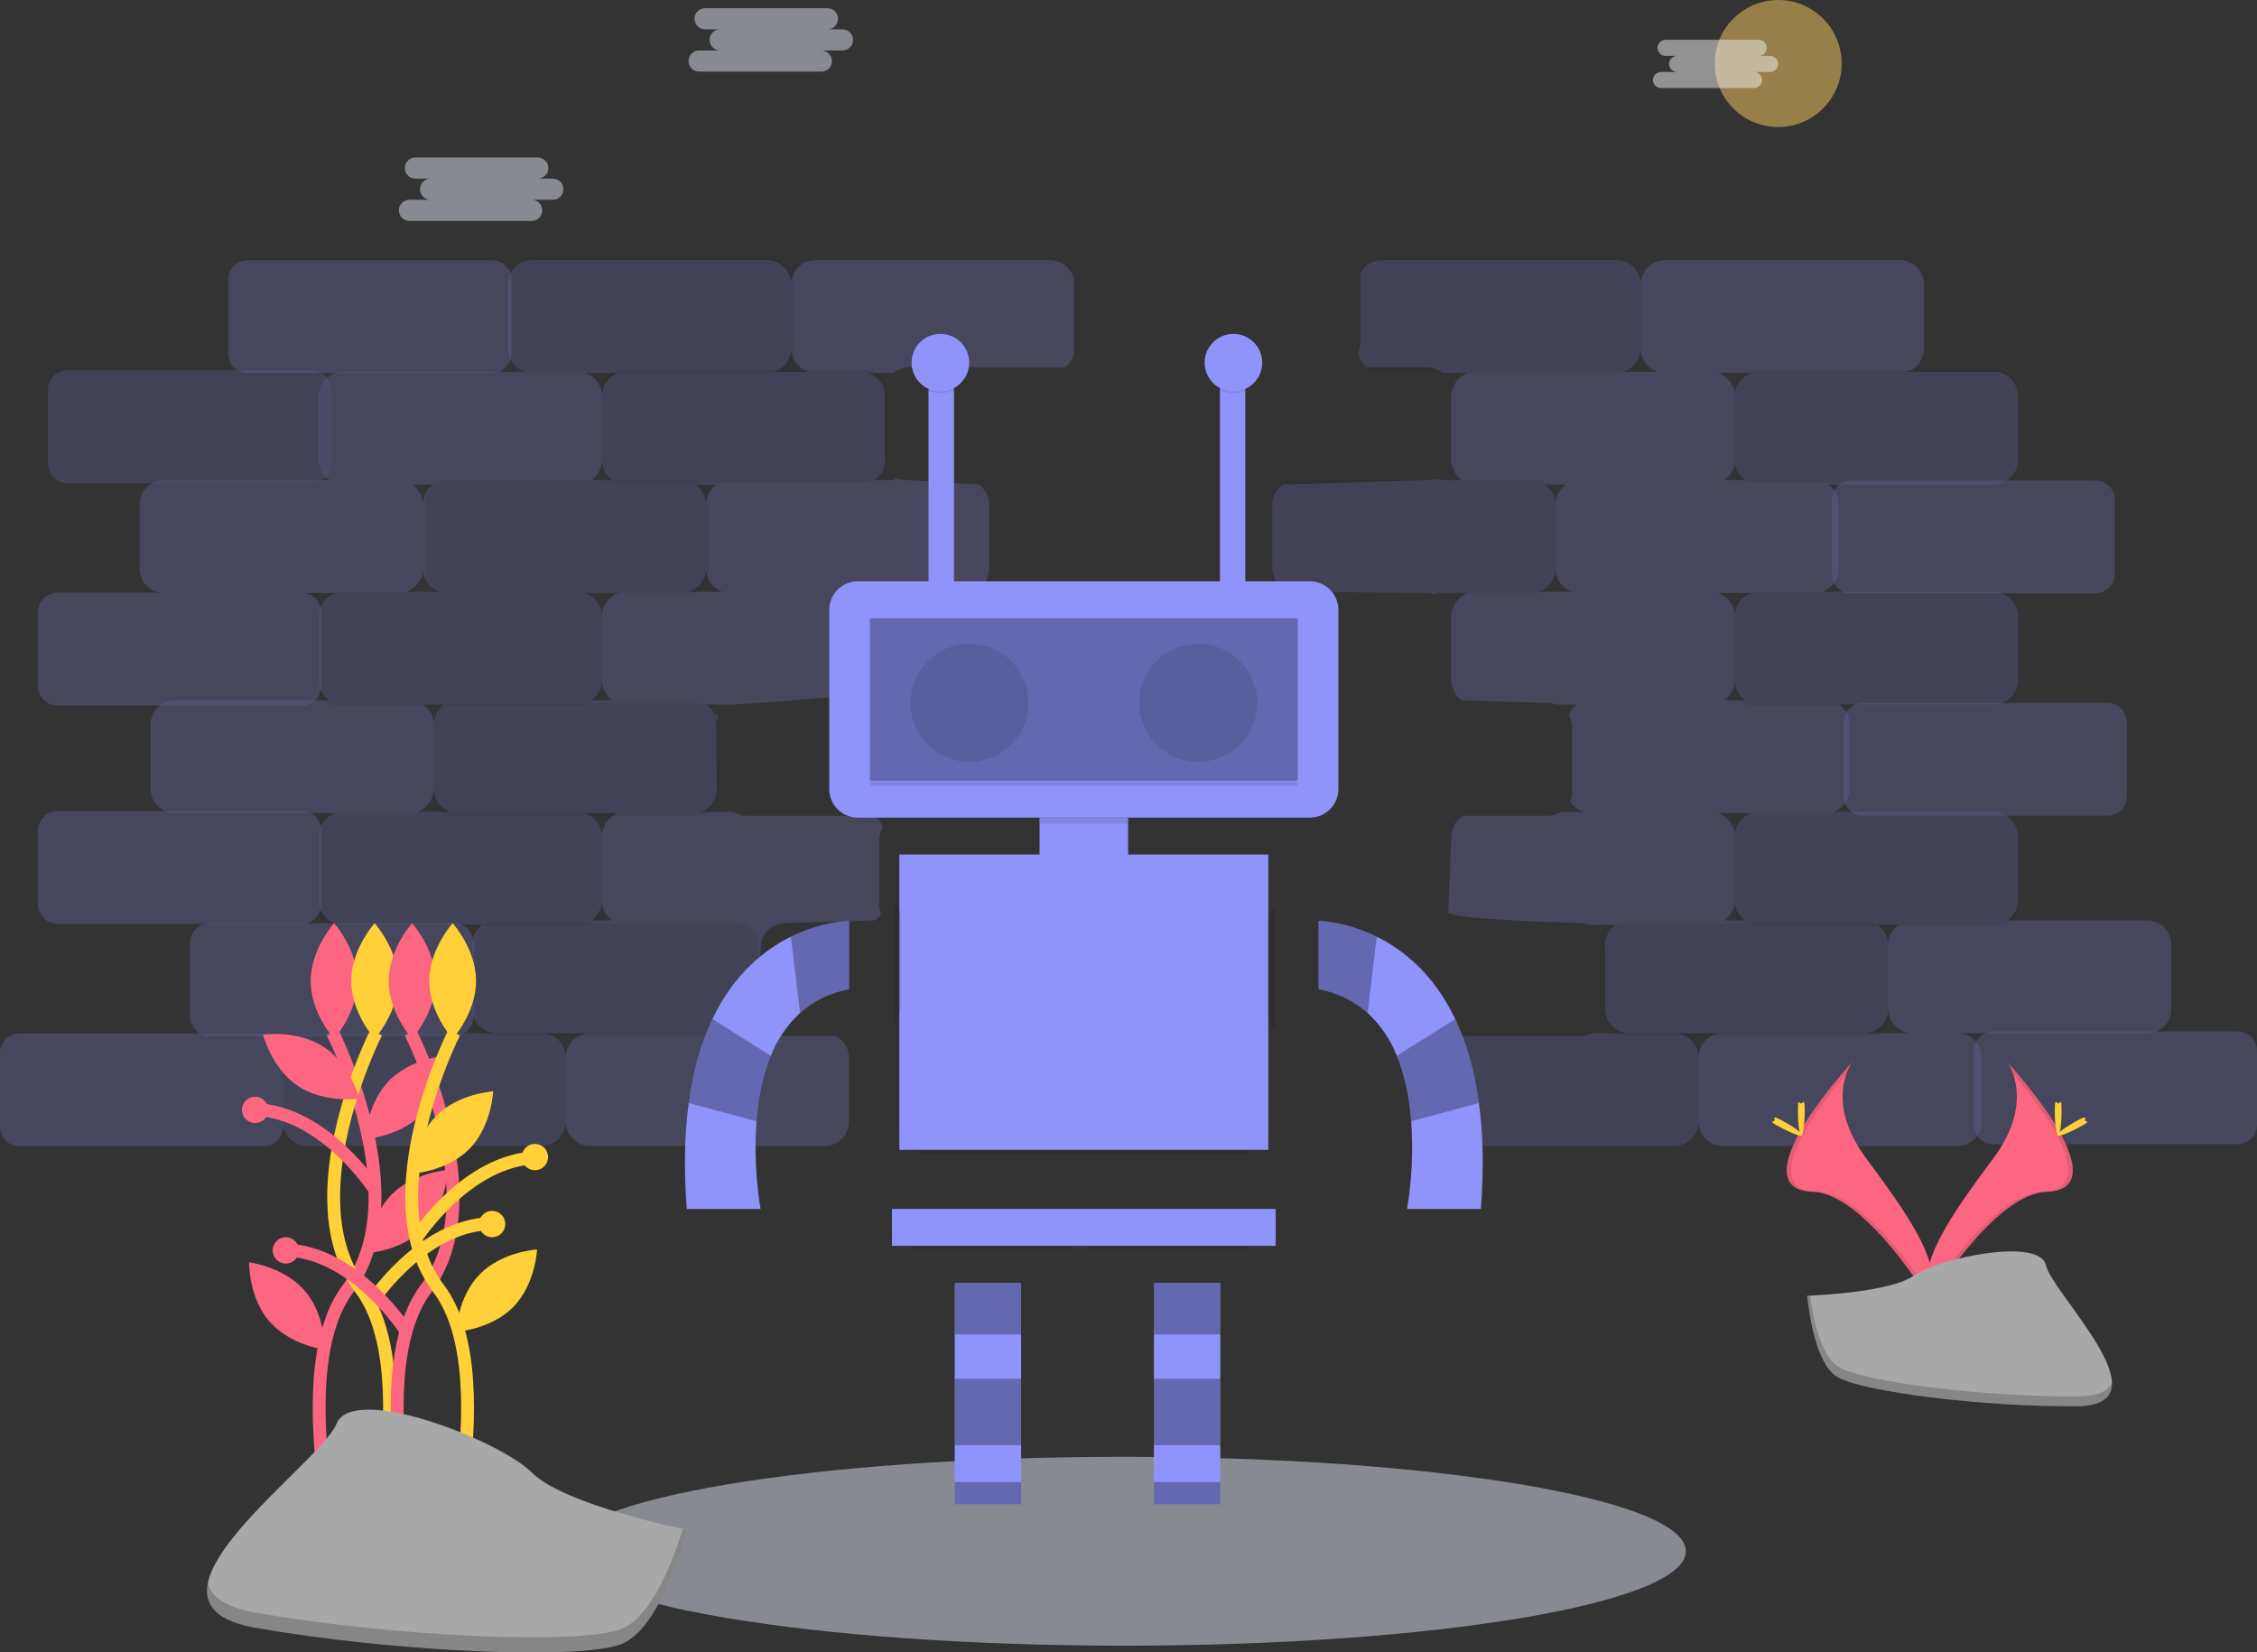 <svg width="351" height="257" viewBox="0 0 351 257" fill="none" xmlns="http://www.w3.org/2000/svg">
<rect x="0" y="0" width="351" height="257" fill="#333333" stroke="none"/>
<path opacity="0.5" d="M174.814 255.946C223.063 255.946 262.177 249.371 262.177 241.26C262.177 233.15 223.063 226.575 174.814 226.575C126.565 226.575 87.451 233.15 87.451 241.26C87.451 249.371 126.565 255.946 174.814 255.946Z" fill="#DEE3F3"/>
<g opacity="0.45">
<path opacity="0.45" d="M153.831 88.442C153.832 88.606 153.843 88.77 153.865 88.933C153.843 88.77 153.832 88.606 153.831 88.442Z" fill="#8F94FB"/>
<path opacity="0.45" d="M197.825 77.894C197.831 77.938 197.84 77.981 197.845 78.025C197.84 77.981 197.831 77.938 197.825 77.894Z" fill="#8F94FB"/>
<path opacity="0.45" d="M197.733 77.459C197.746 77.504 197.758 77.55 197.769 77.596C197.758 77.55 197.746 77.504 197.733 77.459Z" fill="#8F94FB"/>
<path opacity="0.45" d="M197.779 89.268C197.762 89.343 197.743 89.417 197.722 89.491C197.743 89.417 197.762 89.343 197.779 89.268Z" fill="#8F94FB"/>
<path opacity="0.45" d="M197.841 88.907C197.831 88.987 197.819 89.067 197.804 89.145C197.819 89.067 197.831 88.988 197.841 88.907Z" fill="#8F94FB"/>
<path opacity="0.45" d="M155.865 91.795C155.572 91.641 155.3 91.45 155.057 91.226C155.3 91.45 155.572 91.641 155.865 91.795V91.795Z" fill="#8F94FB"/>
<path opacity="0.45" d="M155.027 91.199C154.913 91.092 154.805 90.977 154.705 90.857C154.805 90.978 154.913 91.092 155.027 91.199Z" fill="#8F94FB"/>
<path opacity="0.45" d="M219.949 163.394C219.905 163.245 219.851 163.098 219.788 162.955C219.851 163.098 219.905 163.245 219.949 163.394V163.394Z" fill="#8F94FB"/>
<path opacity="0.45" d="M218.07 161.117C218.219 161.195 218.363 161.283 218.5 161.38C218.363 161.283 218.219 161.195 218.07 161.117V161.117Z" fill="#8F94FB"/>
<path opacity="0.45" d="M218.915 161.72C219.146 161.938 219.348 162.183 219.518 162.451C219.349 162.183 219.146 161.938 218.915 161.72Z" fill="#8F94FB"/>
<path opacity="0.45" d="M218.513 161.39C218.639 161.48 218.758 161.577 218.872 161.681C218.758 161.577 218.639 161.48 218.513 161.39V161.39Z" fill="#8F94FB"/>
<path opacity="0.45" d="M219.756 162.888C219.699 162.765 219.636 162.646 219.567 162.53C219.636 162.646 219.699 162.765 219.756 162.888V162.888Z" fill="#8F94FB"/>
<path opacity="0.45" d="M220.053 163.861C220.033 163.735 220.006 163.61 219.973 163.487C220.006 163.61 220.033 163.735 220.053 163.861V163.861Z" fill="#8F94FB"/>
<path opacity="0.45" d="M333.914 143.145H312.191C312.693 142.798 313.103 142.334 313.386 141.793C313.669 141.252 313.817 140.65 313.817 140.04V130.06C313.817 129.563 313.719 129.071 313.529 128.612C313.339 128.154 313.061 127.737 312.71 127.385C312.359 127.034 311.942 126.756 311.484 126.566C311.025 126.376 310.534 126.278 310.037 126.278H285.035C285.798 126.034 286.465 125.553 286.937 124.906C287.41 124.258 287.665 123.477 287.665 122.675V112.695C287.666 112.084 287.518 111.483 287.235 110.942C286.952 110.401 286.542 109.937 286.04 109.589H310.037C310.534 109.589 311.025 109.492 311.484 109.301C311.942 109.111 312.359 108.833 312.71 108.482C313.061 108.13 313.339 107.713 313.529 107.255C313.719 106.796 313.817 106.304 313.817 105.807V95.827C313.817 95.331 313.719 94.839 313.529 94.38C313.339 93.921 313.061 93.504 312.71 93.153C312.359 92.802 311.942 92.523 311.484 92.333C311.025 92.143 310.534 92.045 310.037 92.045H283.324C284.088 91.801 284.754 91.321 285.227 90.673C285.7 90.026 285.955 89.244 285.955 88.442V78.462C285.955 77.852 285.807 77.25 285.524 76.709C285.241 76.168 284.831 75.704 284.33 75.357H310.037C310.534 75.357 311.025 75.259 311.484 75.069C311.942 74.879 312.359 74.6 312.71 74.249C313.061 73.898 313.339 73.481 313.529 73.022C313.719 72.563 313.817 72.071 313.817 71.575V61.595C313.817 61.098 313.719 60.606 313.529 60.147C313.339 59.688 313.061 59.272 312.71 58.92C312.359 58.569 311.942 58.291 311.484 58.1C311.025 57.91 310.534 57.813 310.037 57.813H296.58C297.343 57.569 298.009 57.088 298.482 56.441C298.955 55.793 299.21 55.012 299.21 54.21V44.23C299.21 43.733 299.112 43.241 298.922 42.782C298.733 42.324 298.454 41.907 298.103 41.555C297.752 41.204 297.336 40.926 296.877 40.736C296.419 40.545 295.927 40.448 295.431 40.448H258.948C258.452 40.448 257.96 40.545 257.502 40.736C257.043 40.926 256.627 41.204 256.276 41.555C255.925 41.907 255.646 42.324 255.456 42.782C255.266 43.241 255.169 43.733 255.169 44.23C255.169 43.733 255.071 43.241 254.881 42.782C254.691 42.324 254.413 41.907 254.062 41.555C253.711 41.204 253.294 40.926 252.836 40.736C252.377 40.545 251.886 40.448 251.389 40.448H214.907C214.187 40.448 213.482 40.654 212.875 41.042C212.268 41.43 211.785 41.984 211.482 42.638C211.53 42.88 211.555 43.127 211.555 43.374V53.354C211.554 53.903 211.434 54.446 211.201 54.943C211.371 55.805 211.836 56.581 212.516 57.136H221.886C222.759 57.135 223.605 57.437 224.279 57.992H228.364C227.601 58.236 226.934 58.716 226.462 59.364C225.989 60.011 225.734 60.793 225.734 61.595C225.733 61.354 225.709 61.114 225.663 60.878C225.663 60.892 225.665 60.905 225.665 60.918V70.898C225.664 71.216 225.623 71.533 225.542 71.841C225.603 71.905 225.657 71.975 225.704 72.05C225.724 71.892 225.734 71.734 225.734 71.575C225.736 71.794 225.757 72.013 225.797 72.228C225.847 72.349 225.876 72.477 225.882 72.607C226.12 73.448 226.642 74.18 227.359 74.68H224.109C224.138 74.66 224.164 74.635 224.192 74.614C223.89 74.622 223.586 74.589 223.284 74.585C223.176 74.584 223.069 74.562 222.97 74.52C222.618 74.626 222.253 74.68 221.886 74.68L199.497 75.357C198.996 75.704 198.586 76.168 198.303 76.709C198.02 77.25 197.872 77.852 197.872 78.462V88.442C197.872 89.244 198.127 90.026 198.6 90.673C199.073 91.321 199.739 91.801 200.503 92.045L221.886 92.224C222.262 92.224 222.636 92.28 222.995 92.391C223.234 92.411 223.47 92.453 223.702 92.515C223.719 92.511 223.737 92.509 223.755 92.506C223.547 92.391 223.329 92.297 223.103 92.224H228.364C227.601 92.468 226.934 92.949 226.462 93.596C225.989 94.244 225.734 95.025 225.734 95.827C225.733 95.608 225.714 95.389 225.676 95.173C225.651 95.209 225.623 95.243 225.593 95.275C225.641 95.516 225.665 95.761 225.665 96.006V105.986C225.665 106.449 225.734 106.338 225.734 105.807C225.734 106.418 225.881 107.019 226.164 107.56C226.447 108.101 226.857 108.565 227.359 108.913L240.7 109.341C241.157 109.341 241.611 109.426 242.038 109.589H245.249C244.674 109.991 244.222 110.545 243.943 111.188C244.294 111.773 244.479 112.441 244.479 113.123V123.103C244.479 123.624 244.371 124.139 244.162 124.616C244.635 125.406 245.379 125.996 246.254 126.278H242.749C242.139 126.674 241.427 126.885 240.7 126.885H227.465C226.934 127.227 226.497 127.696 226.195 128.251C225.892 128.806 225.734 129.428 225.734 130.06C225.734 128.727 225.238 141.862 225.238 141.862C225.238 143.041 245.831 143.573 245.831 143.573C246.354 143.573 246.872 143.682 247.35 143.894C247.565 143.848 247.785 143.829 248.005 143.837C247.998 143.833 247.992 143.827 247.985 143.822H251.235C250.734 144.169 250.324 144.634 250.041 145.174C249.758 145.715 249.61 146.317 249.61 146.927C249.609 146.747 249.595 146.567 249.568 146.388C249.55 146.429 249.532 146.47 249.512 146.509C249.576 146.786 249.609 147.07 249.61 147.355V156.907C249.61 157.404 249.708 157.896 249.898 158.355C250.088 158.814 250.366 159.23 250.717 159.582C251.068 159.933 251.485 160.211 251.943 160.402C252.402 160.592 252.893 160.689 253.389 160.689H247.573C247.035 160.971 246.438 161.117 245.831 161.117H222.144C221.53 161.436 221.015 161.918 220.656 162.509C220.297 163.101 220.107 163.779 220.107 164.472V174.451C220.107 174.948 220.204 175.44 220.394 175.899C220.584 176.358 220.863 176.775 221.214 177.126C221.564 177.477 221.981 177.756 222.44 177.946C222.898 178.136 223.39 178.234 223.886 178.234H260.369C260.865 178.234 261.356 178.136 261.815 177.946C262.274 177.756 262.69 177.477 263.041 177.126C263.392 176.775 263.67 176.358 263.86 175.899C264.05 175.44 264.148 174.948 264.148 174.451C264.148 174.948 264.246 175.44 264.436 175.899C264.626 176.358 264.904 176.775 265.255 177.126C265.606 177.477 266.023 177.756 266.481 177.946C266.94 178.136 267.431 178.234 267.927 178.234H304.41C304.907 178.234 305.398 178.136 305.856 177.946C306.315 177.756 306.732 177.477 307.083 177.126C307.434 176.775 307.712 176.358 307.902 175.899C308.092 175.44 308.189 174.948 308.189 174.451V164.472C308.189 163.975 308.092 163.483 307.902 163.024C307.712 162.565 307.434 162.148 307.083 161.797C306.732 161.446 306.315 161.167 305.856 160.977C305.398 160.787 304.907 160.689 304.41 160.689H333.914C334.41 160.689 334.901 160.592 335.36 160.402C335.819 160.211 336.235 159.933 336.586 159.582C336.937 159.23 337.215 158.814 337.405 158.355C337.595 157.896 337.693 157.404 337.693 156.907V146.927C337.693 146.431 337.595 145.939 337.405 145.48C337.215 145.021 336.937 144.604 336.586 144.253C336.235 143.902 335.819 143.623 335.36 143.433C334.901 143.243 334.41 143.145 333.914 143.145V143.145ZM243.539 75.357C243.037 75.704 242.627 76.168 242.344 76.709C242.061 77.25 241.913 77.852 241.914 78.462C241.914 77.852 241.766 77.25 241.483 76.709C241.2 76.168 240.79 75.704 240.288 75.357H243.539ZM239.283 92.045C240.046 91.801 240.713 91.321 241.186 90.673C241.658 90.026 241.913 89.244 241.914 88.442C241.914 89.244 242.169 90.026 242.641 90.673C243.114 91.321 243.781 91.801 244.544 92.045H239.283ZM252.538 57.813C253.302 57.569 253.968 57.088 254.441 56.441C254.914 55.793 255.169 55.012 255.169 54.21C255.169 55.012 255.424 55.793 255.897 56.441C256.369 57.088 257.036 57.569 257.799 57.813H252.538ZM264.148 164.472C264.148 163.975 264.05 163.483 263.86 163.024C263.67 162.565 263.392 162.148 263.041 161.797C262.69 161.446 262.274 161.167 261.815 160.977C261.357 160.787 260.865 160.689 260.369 160.689H267.927C267.431 160.689 266.94 160.787 266.481 160.977C266.023 161.167 265.606 161.446 265.255 161.797C264.904 162.148 264.626 162.565 264.436 163.024C264.246 163.483 264.148 163.975 264.148 164.472V164.472ZM268.15 143.145C268.652 142.798 269.061 142.334 269.345 141.793C269.628 141.252 269.775 140.65 269.775 140.04C269.775 140.65 269.923 141.252 270.206 141.793C270.489 142.334 270.899 142.798 271.4 143.145H268.15ZM269.775 130.06C269.775 129.258 269.52 128.476 269.047 127.829C268.574 127.181 267.908 126.701 267.145 126.457H272.406C271.642 126.701 270.976 127.181 270.503 127.829C270.03 128.476 269.775 129.258 269.775 130.06V130.06ZM268.15 108.913C268.652 108.565 269.061 108.101 269.345 107.56C269.628 107.019 269.775 106.418 269.775 105.807C269.775 106.418 269.923 107.019 270.206 107.56C270.489 108.101 270.899 108.565 271.4 108.913H268.15ZM269.775 95.827C269.775 95.025 269.52 94.244 269.047 93.596C268.574 92.949 267.908 92.468 267.145 92.224H272.406C271.642 92.468 270.976 92.949 270.503 93.596C270.03 94.244 269.775 95.025 269.775 95.827V95.827ZM268.15 74.68C268.652 74.333 269.061 73.868 269.345 73.328C269.628 72.787 269.775 72.185 269.775 71.575C269.775 72.185 269.923 72.787 270.206 73.328C270.489 73.868 270.899 74.333 271.4 74.68H268.15ZM269.775 61.595C269.775 60.793 269.52 60.011 269.047 59.364C268.574 58.716 267.908 58.236 267.145 57.992H272.406C271.642 58.236 270.976 58.716 270.503 59.364C270.03 60.011 269.775 60.793 269.775 61.595V61.595ZM295.277 143.822C294.775 144.169 294.365 144.634 294.082 145.174C293.799 145.715 293.651 146.317 293.652 146.927C293.652 146.317 293.504 145.715 293.221 145.174C292.938 144.634 292.528 144.169 292.026 143.822H295.277ZM289.872 160.689C290.369 160.689 290.86 160.592 291.319 160.402C291.777 160.211 292.194 159.933 292.545 159.582C292.896 159.23 293.174 158.814 293.364 158.355C293.554 157.896 293.652 157.404 293.652 156.907C293.652 157.404 293.749 157.896 293.939 158.355C294.129 158.814 294.408 159.23 294.758 159.582C295.109 159.933 295.526 160.211 295.985 160.402C296.443 160.592 296.934 160.689 297.431 160.689H289.872Z" fill="#8F94FB"/>
<path opacity="0.45" d="M220.107 164.472C220.105 164.31 220.094 164.15 220.073 163.99C220.094 164.15 220.105 164.31 220.107 164.472Z" fill="#8F94FB"/>
<path opacity="0.45" d="M197.872 88.442C197.872 88.562 197.865 88.68 197.854 88.797C197.865 88.68 197.872 88.562 197.872 88.442Z" fill="#8F94FB"/>
<path opacity="0.45" d="M153.874 89.006C153.897 89.158 153.929 89.308 153.971 89.456C153.929 89.308 153.897 89.158 153.874 89.006V89.006Z" fill="#8F94FB"/>
<path opacity="0.45" d="M111.581 111.306C111.518 111.25 111.464 111.186 111.42 111.114C111.365 111.017 111.329 110.91 111.312 110.799C111.303 111.058 111.307 111.318 111.324 111.576C111.439 111.938 111.498 112.315 111.499 112.695C111.501 112.326 111.557 111.959 111.665 111.607C111.631 111.521 111.604 111.433 111.586 111.342C111.583 111.33 111.583 111.318 111.581 111.306Z" fill="#8F94FB"/>
<path opacity="0.45" d="M163.307 40.448H126.824C126.327 40.448 125.836 40.545 125.377 40.736C124.919 40.926 124.502 41.204 124.151 41.555C123.8 41.907 123.522 42.324 123.332 42.782C123.142 43.241 123.044 43.733 123.044 44.23C123.044 43.733 122.947 43.241 122.757 42.782C122.567 42.324 122.288 41.907 121.937 41.555C121.586 41.204 121.17 40.926 120.711 40.736C120.253 40.545 119.761 40.448 119.265 40.448H82.782C82.286 40.448 81.794 40.545 81.336 40.736C80.877 40.926 80.461 41.204 80.11 41.555C79.759 41.907 79.481 42.324 79.291 42.782C79.101 43.241 79.003 43.733 79.003 44.23V54.21C79.003 55.012 79.258 55.793 79.731 56.441C80.204 57.088 80.87 57.569 81.633 57.813H53.347C52.851 57.813 52.359 57.91 51.901 58.1C51.442 58.291 51.026 58.569 50.675 58.92C50.324 59.272 50.046 59.688 49.856 60.147C49.666 60.606 49.568 61.098 49.568 61.595V71.575C49.568 72.185 49.715 72.787 49.999 73.328C50.282 73.868 50.691 74.333 51.193 74.68H25.485C24.989 74.68 24.498 74.778 24.039 74.968C23.581 75.158 23.164 75.437 22.813 75.788C22.462 76.139 22.184 76.556 21.994 77.015C21.804 77.474 21.706 77.966 21.706 78.462V88.442C21.706 88.939 21.804 89.431 21.994 89.89C22.184 90.348 22.462 90.765 22.813 91.117C23.164 91.468 23.581 91.746 24.039 91.936C24.498 92.126 24.989 92.224 25.485 92.224H52.198C51.435 92.468 50.769 92.949 50.296 93.596C49.823 94.244 49.568 95.025 49.568 95.827V105.807C49.568 106.418 49.715 107.019 49.999 107.56C50.282 108.101 50.692 108.565 51.193 108.913H27.196C26.7 108.913 26.208 109.011 25.75 109.201C25.291 109.391 24.875 109.669 24.523 110.02C24.173 110.372 23.894 110.789 23.704 111.247C23.514 111.706 23.417 112.198 23.417 112.695V122.675C23.417 123.171 23.514 123.663 23.704 124.122C23.894 124.581 24.173 124.998 24.523 125.349C24.875 125.7 25.291 125.979 25.75 126.169C26.208 126.359 26.7 126.457 27.196 126.457H52.198C51.435 126.701 50.769 127.181 50.296 127.829C49.823 128.476 49.568 129.258 49.568 130.06V140.04C49.568 140.536 49.666 141.028 49.856 141.487C50.046 141.946 50.324 142.363 50.675 142.714C51.026 143.065 51.442 143.344 51.901 143.534C52.359 143.724 52.851 143.822 53.347 143.822H75.069C74.568 144.169 74.158 144.634 73.875 145.174C73.592 145.715 73.444 146.317 73.444 146.927V156.907C73.444 157.91 73.842 158.872 74.551 159.582C75.26 160.291 76.221 160.689 77.224 160.689H47.72C47.224 160.689 46.732 160.787 46.274 160.977C45.815 161.167 45.399 161.446 45.048 161.797C44.697 162.148 44.418 162.565 44.228 163.024C44.038 163.483 43.941 163.975 43.941 164.472V174.451C43.941 174.948 44.038 175.44 44.228 175.899C44.418 176.358 44.697 176.775 45.048 177.126C45.399 177.477 45.815 177.756 46.274 177.946C46.732 178.136 47.224 178.234 47.72 178.234H84.203C84.699 178.234 85.191 178.136 85.649 177.946C86.108 177.756 86.524 177.477 86.875 177.126C87.226 176.775 87.505 176.358 87.695 175.899C87.885 175.44 87.982 174.948 87.982 174.451C87.982 174.948 88.08 175.44 88.27 175.899C88.46 176.358 88.738 176.775 89.089 177.126C89.44 177.477 89.857 177.756 90.315 177.946C90.774 178.136 91.265 178.234 91.761 178.234H128.244C128.741 178.234 129.232 178.136 129.691 177.946C130.149 177.756 130.566 177.477 130.917 177.126C131.268 176.775 131.546 176.358 131.736 175.899C131.926 175.44 132.024 174.948 132.024 174.451V164.472C132.024 163.779 131.834 163.101 131.474 162.509C131.115 161.918 130.601 161.436 129.987 161.117H122.12C121.513 161.117 120.916 160.971 120.378 160.689H113.706C114.709 160.689 115.67 160.291 116.379 159.582C117.088 158.872 117.486 157.91 117.486 156.907C117.486 158.553 118.341 147.355 118.341 147.355C118.341 146.859 118.439 146.367 118.629 145.908C118.818 145.449 119.097 145.032 119.448 144.681C119.799 144.33 120.215 144.051 120.674 143.861C121.132 143.671 121.624 143.573 122.12 143.573L136.026 143.145C136.422 142.867 136.762 142.516 137.027 142.111C136.83 141.648 136.728 141.15 136.727 140.647V130.667C136.726 129.927 136.944 129.203 137.352 128.586C137.055 127.888 136.556 127.296 135.919 126.885H116.134C115.407 126.885 114.695 126.674 114.085 126.278H108.869C109.632 126.034 110.299 125.553 110.772 124.906C111.244 124.258 111.499 123.477 111.499 122.675L111.366 112.768C111.366 112.321 111.342 111.926 111.324 111.576C111.075 110.771 110.565 110.072 109.874 109.589H113.125C113.1 109.606 113.079 109.627 113.054 109.645C114.897 109.539 135.945 108.303 137.656 106.925C137.612 106.664 137.604 106.397 137.631 106.133C137.6 105.943 137.584 105.751 137.582 105.558V95.579C137.582 95.455 137.589 95.332 137.601 95.212C137.487 94.524 137.186 93.882 136.73 93.355C136.275 92.828 135.683 92.436 135.02 92.224H139.619C140.157 91.943 140.755 91.796 141.362 91.796H151.793C152.407 91.478 152.922 90.996 153.281 90.405C153.641 89.813 153.831 89.134 153.831 88.442V78.462C153.831 77.852 153.683 77.25 153.4 76.709C153.117 76.168 152.707 75.704 152.205 75.357L141.362 74.68C139.524 74.68 138.308 74.007 139.276 74.68H136.026C136.524 74.335 136.932 73.874 137.214 73.337C137.497 72.801 137.646 72.204 137.649 71.597C137.606 71.367 137.583 71.133 137.582 70.898V60.918C137.582 60.91 137.583 60.902 137.584 60.894C137.457 60.224 137.152 59.601 136.701 59.09C136.25 58.579 135.669 58.2 135.02 57.992H138.968C139.643 57.437 140.489 57.135 141.362 57.136H165.697C166.131 56.782 166.481 56.336 166.721 55.83C166.962 55.324 167.086 54.77 167.086 54.21V44.23C167.086 43.733 166.988 43.241 166.798 42.782C166.608 42.324 166.33 41.907 165.979 41.555C165.628 41.204 165.211 40.926 164.753 40.736C164.294 40.545 163.803 40.448 163.307 40.448V40.448ZM67.373 75.357C66.871 75.704 66.461 76.168 66.178 76.709C65.895 77.25 65.748 77.852 65.748 78.462C65.748 77.852 65.6 77.25 65.317 76.709C65.034 76.168 64.624 75.704 64.123 75.357H67.373ZM65.748 88.442C65.748 89.244 66.003 90.026 66.476 90.673C66.948 91.321 67.615 91.801 68.378 92.045H63.117C63.881 91.801 64.547 91.321 65.02 90.673C65.493 90.026 65.748 89.244 65.748 88.442V88.442ZM69.083 109.589C68.582 109.937 68.172 110.401 67.889 110.942C67.606 111.483 67.458 112.084 67.458 112.695C67.458 112.084 67.311 111.483 67.027 110.942C66.744 110.401 66.335 109.937 65.833 109.589H69.083ZM64.828 126.278C65.591 126.034 66.257 125.553 66.73 124.906C67.203 124.258 67.458 123.477 67.458 122.675C67.458 123.477 67.713 124.258 68.186 124.906C68.659 125.553 69.325 126.034 70.089 126.278H64.828ZM111.414 75.357C110.913 75.704 110.503 76.168 110.22 76.709C109.937 77.25 109.789 77.852 109.789 78.462C109.789 77.852 109.642 77.25 109.359 76.709C109.075 76.168 108.666 75.704 108.164 75.357H111.414ZM87.982 164.472C87.982 163.975 87.885 163.483 87.695 163.024C87.505 162.565 87.226 162.148 86.875 161.797C86.524 161.446 86.108 161.167 85.649 160.977C85.191 160.787 84.699 160.689 84.203 160.689H91.761C91.265 160.689 90.774 160.787 90.315 160.977C89.857 161.167 89.44 161.446 89.089 161.797C88.738 162.148 88.46 162.565 88.27 163.024C88.08 163.483 87.982 163.975 87.982 164.472V164.472ZM91.984 143.145C92.486 142.798 92.896 142.334 93.179 141.793C93.462 141.252 93.61 140.65 93.609 140.04C93.609 140.65 93.757 141.252 94.04 141.793C94.323 142.334 94.733 142.798 95.235 143.145H91.984ZM93.609 130.06C93.609 129.258 93.354 128.476 92.882 127.829C92.409 127.181 91.742 126.701 90.979 126.457H96.24C95.476 126.701 94.81 127.181 94.337 127.829C93.865 128.476 93.61 129.258 93.609 130.06V130.06ZM91.984 108.913C92.486 108.565 92.896 108.101 93.179 107.56C93.462 107.019 93.61 106.418 93.609 105.807C93.609 106.418 93.757 107.019 94.04 107.56C94.323 108.101 94.733 108.565 95.235 108.913H91.984ZM93.609 95.827C93.609 95.025 93.354 94.244 92.882 93.596C92.409 92.949 91.742 92.468 90.979 92.224H96.24C95.476 92.468 94.81 92.949 94.337 93.596C93.865 94.244 93.61 95.025 93.609 95.827V95.827ZM91.984 74.68C92.486 74.333 92.896 73.868 93.179 73.328C93.462 72.787 93.61 72.185 93.609 71.575C93.609 72.185 93.757 72.787 94.04 73.328C94.323 73.868 94.733 74.333 95.235 74.68H91.984ZM93.609 61.595C93.609 60.793 93.354 60.011 92.882 59.364C92.409 58.716 91.742 58.236 90.979 57.992H96.24C95.476 58.236 94.81 58.716 94.337 59.364C93.865 60.011 93.61 60.793 93.609 61.595V61.595ZM107.159 92.045C107.922 91.801 108.588 91.321 109.061 90.673C109.534 90.026 109.789 89.244 109.789 88.442C109.789 89.244 110.044 90.026 110.517 90.673C110.99 91.321 111.656 91.801 112.42 92.045H107.159ZM120.414 57.813C121.177 57.569 121.844 57.088 122.316 56.441C122.789 55.793 123.044 55.012 123.044 54.21C123.045 55.012 123.299 55.793 123.772 56.441C124.245 57.088 124.911 57.569 125.675 57.813H120.414Z" fill="#8F94FB"/>
<path opacity="0.45" d="M155.073 75.666C155.091 75.649 155.109 75.632 155.128 75.616C155.109 75.632 155.091 75.649 155.073 75.666Z" fill="#8F94FB"/>
<path opacity="0.45" d="M154.823 75.915C154.804 75.936 154.785 75.957 154.766 75.978C154.785 75.957 154.804 75.936 154.823 75.915Z" fill="#8F94FB"/>
<path opacity="0.45" d="M154.505 76.31C154.514 76.297 154.523 76.285 154.532 76.273C154.523 76.285 154.514 76.297 154.505 76.31Z" fill="#8F94FB"/>
<path opacity="0.45" d="M153.993 89.533C154.037 89.68 154.09 89.825 154.151 89.965C154.09 89.825 154.037 89.68 153.993 89.533V89.533Z" fill="#8F94FB"/>
<path opacity="0.45" d="M154.396 90.431C154.481 90.567 154.574 90.697 154.676 90.82C154.574 90.697 154.481 90.567 154.396 90.431Z" fill="#8F94FB"/>
<path opacity="0.45" d="M154.17 90.005C154.236 90.15 154.311 90.291 154.394 90.427C154.311 90.291 154.236 90.15 154.17 90.005V90.005Z" fill="#8F94FB"/>
<path opacity="0.45" d="M153.934 77.596C153.945 77.55 153.957 77.504 153.969 77.459C153.957 77.504 153.945 77.55 153.934 77.596Z" fill="#8F94FB"/>
<path opacity="0.45" d="M154.062 77.17C154.075 77.132 154.088 77.094 154.103 77.057C154.088 77.094 154.076 77.132 154.062 77.17Z" fill="#8F94FB"/>
<path opacity="0.45" d="M153.858 78.025C153.863 77.981 153.871 77.938 153.878 77.894C153.871 77.938 153.863 77.981 153.858 78.025Z" fill="#8F94FB"/>
<path opacity="0.45" d="M154.27 76.696C154.272 76.691 154.274 76.686 154.277 76.681C154.274 76.686 154.272 76.691 154.27 76.696Z" fill="#8F94FB"/>
<path opacity="0.1" d="M82.447 57.992L120.456 57.992C122.121 57.992 123.472 56.64 123.472 54.973V43.466C123.472 41.799 122.121 40.448 120.456 40.448H82.447C80.781 40.448 79.43 41.799 79.43 43.466V54.973C79.43 56.64 80.781 57.992 82.447 57.992Z" fill="black"/>
<path opacity="0.1" d="M214.144 57.992L252.152 57.992C253.818 57.992 255.169 56.64 255.169 54.973V43.466C255.169 41.799 253.818 40.448 252.152 40.448H214.144C212.478 40.448 211.127 41.799 211.127 43.466V54.973C211.127 56.64 212.478 57.992 214.144 57.992Z" fill="black"/>
<path opacity="0.1" d="M272.723 75.108H310.732C312.398 75.108 313.748 73.757 313.748 72.09V60.583C313.748 58.915 312.398 57.564 310.732 57.564H272.723C271.057 57.564 269.707 58.915 269.707 60.583V72.09C269.707 73.757 271.057 75.108 272.723 75.108Z" fill="black"/>
<path opacity="0.1" d="M200.888 92.224H238.897C240.563 92.224 241.914 90.873 241.914 89.206V77.699C241.914 76.032 240.563 74.68 238.897 74.68H200.888C199.223 74.68 197.872 76.032 197.872 77.699V89.206C197.872 90.873 199.223 92.224 200.888 92.224Z" fill="black"/>
<path opacity="0.1" d="M272.723 109.769H310.732C312.398 109.769 313.748 108.417 313.748 106.75V95.243C313.748 93.576 312.398 92.224 310.732 92.224H272.723C271.057 92.224 269.707 93.576 269.707 95.243V106.75C269.707 108.417 271.057 109.769 272.723 109.769Z" fill="black"/>
<path opacity="0.1" d="M272.723 144.001H310.732C312.398 144.001 313.748 142.65 313.748 140.983V129.475C313.748 127.808 312.398 126.457 310.732 126.457H272.723C271.057 126.457 269.707 127.808 269.707 129.475V140.983C269.707 142.65 271.057 144.001 272.723 144.001Z" fill="black"/>
<path opacity="0.1" d="M290.9 143.573H252.362C251.767 143.573 251.188 143.767 250.712 144.124C250.236 144.481 249.888 144.983 249.722 145.555C249.732 145.71 249.721 145.867 249.691 146.019C249.671 146.109 249.645 146.197 249.612 146.283C249.612 146.298 249.61 146.312 249.61 146.327V158.364C249.61 159.094 249.9 159.794 250.416 160.311C250.932 160.827 251.632 161.117 252.362 161.117H290.9C291.63 161.117 292.33 160.827 292.846 160.311C293.362 159.794 293.652 159.094 293.652 158.364V146.327C293.652 145.965 293.58 145.607 293.442 145.273C293.304 144.939 293.101 144.635 292.846 144.38C292.59 144.124 292.287 143.921 291.953 143.783C291.619 143.644 291.261 143.573 290.9 143.573V143.573Z" fill="black"/>
<path opacity="0.1" d="M223.123 178.234H261.132C262.798 178.234 264.148 176.882 264.148 175.215V163.708C264.148 162.041 262.798 160.689 261.132 160.689H223.123C221.457 160.689 220.107 162.041 220.107 163.708V175.215C220.107 176.882 221.457 178.234 223.123 178.234Z" fill="black"/>
<path opacity="0.1" d="M96.557 75.108H134.566C136.232 75.108 137.582 73.757 137.582 72.09V60.583C137.582 58.915 136.232 57.564 134.566 57.564H96.557C94.891 57.564 93.541 58.915 93.541 60.583V72.09C93.541 73.757 94.891 75.108 96.557 75.108Z" fill="black"/>
<path opacity="0.1" d="M69.192 92.224H107.2C108.866 92.224 110.217 90.873 110.217 89.206V77.699C110.217 76.032 108.866 74.68 107.2 74.68H69.192C67.526 74.68 66.175 76.032 66.175 77.699V89.206C66.175 90.873 67.526 92.224 69.192 92.224Z" fill="black"/>
<path opacity="0.1" d="M52.516 109.769H90.525C92.19 109.769 93.541 108.417 93.541 106.75V95.243C93.541 93.576 92.19 92.224 90.525 92.224H52.516C50.85 92.224 49.499 93.576 49.499 95.243V106.75C49.499 108.417 50.85 109.769 52.516 109.769Z" fill="black"/>
<path opacity="0.1" d="M70.474 126.885H108.483C110.149 126.885 111.5 125.533 111.5 123.866V112.359C111.5 110.692 110.149 109.341 108.483 109.341H70.474C68.808 109.341 67.458 110.692 67.458 112.359V123.866C67.458 125.533 68.808 126.885 70.474 126.885Z" fill="black"/>
<path opacity="0.1" d="M52.516 144.001H90.525C92.19 144.001 93.541 142.65 93.541 140.983V129.475C93.541 127.808 92.19 126.457 90.525 126.457H52.516C50.85 126.457 49.499 127.808 49.499 129.475V140.983C49.499 142.65 50.85 144.001 52.516 144.001Z" fill="black"/>
<path opacity="0.45" d="M32.591 161.136H70.6C72.266 161.136 73.617 159.785 73.617 158.118V146.611C73.617 144.944 72.266 143.592 70.6 143.592H32.591C30.926 143.592 29.575 144.944 29.575 146.611V158.118C29.575 159.785 30.926 161.136 32.591 161.136Z" fill="#8F94FB"/>
<path opacity="0.45" d="M289.739 126.866H327.748C329.414 126.866 330.764 125.514 330.764 123.847V112.34C330.764 110.673 329.414 109.322 327.748 109.322H289.739C288.073 109.322 286.723 110.673 286.723 112.34V123.847C286.723 125.514 288.073 126.866 289.739 126.866Z" fill="#8F94FB"/>
<path opacity="0.45" d="M287.871 92.284H325.88C327.546 92.284 328.896 90.932 328.896 89.265V77.758C328.896 76.091 327.546 74.74 325.88 74.74H287.871C286.205 74.74 284.855 76.091 284.855 77.758V89.265C284.855 90.932 286.205 92.284 287.871 92.284Z" fill="#8F94FB"/>
<path opacity="0.45" d="M309.975 177.96H347.984C349.65 177.96 351 176.609 351 174.941V163.434C351 161.767 349.65 160.416 347.984 160.416H309.975C308.309 160.416 306.959 161.767 306.959 163.434V174.941C306.959 176.609 308.309 177.96 309.975 177.96Z" fill="#8F94FB"/>
<path opacity="0.45" d="M3.016 178.271H41.025C42.691 178.271 44.041 176.92 44.041 175.253V163.746C44.041 162.079 42.691 160.727 41.025 160.727H3.016C1.35 160.727 -7.62939e-06 162.079 -7.62939e-06 163.746V175.253C-7.62939e-06 176.92 1.35 178.271 3.016 178.271Z" fill="#8F94FB"/>
<path opacity="0.45" d="M8.931 143.689H46.94C48.606 143.689 49.956 142.338 49.956 140.671V129.164C49.956 127.497 48.606 126.145 46.94 126.145H8.931C7.265 126.145 5.915 127.497 5.915 129.164V140.671C5.915 142.338 7.265 143.689 8.931 143.689Z" fill="#8F94FB"/>
<path opacity="0.45" d="M8.931 109.731H46.94C48.606 109.731 49.956 108.379 49.956 106.712V95.205C49.956 93.538 48.606 92.186 46.94 92.186H8.931C7.265 92.186 5.915 93.538 5.915 95.205V106.712C5.915 108.379 7.265 109.731 8.931 109.731Z" fill="#8F94FB"/>
<path opacity="0.45" d="M10.488 75.149H48.497C50.163 75.149 51.513 73.797 51.513 72.13V60.623C51.513 58.956 50.163 57.604 48.497 57.604H10.488C8.822 57.604 7.472 58.956 7.472 60.623V72.13C7.472 73.797 8.822 75.149 10.488 75.149Z" fill="#8F94FB"/>
<path opacity="0.1" d="M10.488 75.149H48.497C50.163 75.149 51.513 73.797 51.513 72.13V60.623C51.513 58.956 50.163 57.604 48.497 57.604H10.488C8.822 57.604 7.472 58.956 7.472 60.623V72.13C7.472 73.797 8.822 75.149 10.488 75.149Z" fill="black"/>
<path opacity="0.45" d="M38.506 58.013L76.515 58.013C78.181 58.013 79.532 56.662 79.532 54.995V43.488C79.532 41.821 78.181 40.469 76.515 40.469H38.506C36.841 40.469 35.49 41.821 35.49 43.488V54.995C35.49 56.662 36.841 58.013 38.506 58.013Z" fill="#8F94FB"/>
<path opacity="0.1" d="M76.888 161.117H114.897C116.563 161.117 117.913 159.766 117.913 158.099V146.592C117.913 144.925 116.563 143.573 114.897 143.573H76.888C75.222 143.573 73.872 144.925 73.872 146.592V158.099C73.872 159.766 75.222 161.117 76.888 161.117Z" fill="black"/>
<path opacity="0.1" d="M46.957 178.234H84.966C86.632 178.234 87.982 176.882 87.982 175.215V163.708C87.982 162.041 86.632 160.689 84.966 160.689H46.957C45.291 160.689 43.941 162.041 43.941 163.708V175.215C43.941 176.882 45.291 178.234 46.957 178.234Z" fill="black"/>
</g>
<path opacity="0.5" d="M276.538 19.754C281.988 19.754 286.407 15.332 286.407 9.877C286.407 4.422 281.988 0 276.538 0C271.087 0 266.668 4.422 266.668 9.877C266.668 15.332 271.087 19.754 276.538 19.754Z" fill="#FCCC63"/>
<path opacity="0.5" d="M85.978 27.784H83.629C83.846 27.785 84.06 27.742 84.26 27.66C84.46 27.578 84.642 27.456 84.795 27.304C84.948 27.151 85.069 26.969 85.152 26.77C85.235 26.57 85.278 26.355 85.278 26.139C85.278 25.922 85.235 25.708 85.152 25.508C85.069 25.308 84.948 25.127 84.795 24.974C84.642 24.821 84.46 24.7 84.26 24.618C84.06 24.535 83.846 24.493 83.629 24.494H64.609C64.393 24.493 64.179 24.535 63.979 24.618C63.779 24.7 63.597 24.821 63.444 24.974C63.291 25.127 63.169 25.308 63.087 25.508C63.004 25.708 62.961 25.922 62.961 26.139C62.961 26.355 63.004 26.57 63.087 26.77C63.169 26.969 63.291 27.151 63.444 27.304C63.597 27.456 63.779 27.578 63.979 27.66C64.179 27.742 64.393 27.785 64.609 27.784H66.958C66.742 27.783 66.527 27.826 66.328 27.908C66.128 27.991 65.946 28.112 65.793 28.264C65.64 28.417 65.519 28.599 65.436 28.799C65.353 28.998 65.311 29.212 65.311 29.429C65.311 29.645 65.353 29.859 65.436 30.059C65.519 30.259 65.64 30.44 65.793 30.593C65.946 30.746 66.128 30.867 66.328 30.949C66.527 31.032 66.742 31.074 66.958 31.074H63.67C63.235 31.075 62.818 31.249 62.511 31.557C62.204 31.866 62.031 32.283 62.031 32.719C62.031 33.154 62.204 33.572 62.511 33.88C62.818 34.188 63.235 34.362 63.67 34.364H82.69C83.125 34.362 83.542 34.188 83.849 33.88C84.157 33.572 84.329 33.154 84.329 32.719C84.329 32.283 84.157 31.866 83.849 31.557C83.542 31.249 83.125 31.075 82.69 31.074H85.978C86.413 31.073 86.83 30.899 87.138 30.591C87.445 30.282 87.618 29.864 87.618 29.429C87.618 28.993 87.445 28.575 87.138 28.267C86.83 27.958 86.413 27.785 85.978 27.784V27.784Z" fill="#DEE3F3"/>
<path opacity="0.5" d="M275.287 8.69H273.5C273.831 8.69 274.15 8.558 274.384 8.323C274.619 8.088 274.751 7.77 274.751 7.438C274.751 7.106 274.619 6.788 274.384 6.553C274.15 6.318 273.831 6.186 273.5 6.186H259.024C258.692 6.186 258.374 6.318 258.14 6.553C257.905 6.788 257.773 7.106 257.773 7.438C257.773 7.77 257.905 8.088 258.14 8.323C258.374 8.558 258.692 8.69 259.024 8.69H260.811C260.48 8.69 260.161 8.822 259.927 9.057C259.692 9.291 259.56 9.61 259.56 9.942C259.56 10.274 259.692 10.592 259.927 10.827C260.161 11.062 260.48 11.194 260.811 11.194H258.309C258.145 11.194 257.982 11.226 257.831 11.289C257.679 11.352 257.541 11.444 257.425 11.56C257.309 11.677 257.217 11.815 257.154 11.966C257.091 12.118 257.058 12.281 257.058 12.446C257.058 12.61 257.091 12.773 257.154 12.925C257.217 13.077 257.309 13.215 257.425 13.331C257.541 13.447 257.679 13.539 257.831 13.602C257.982 13.665 258.145 13.697 258.309 13.697H272.785C272.949 13.697 273.112 13.665 273.263 13.602C273.415 13.539 273.553 13.447 273.669 13.331C273.785 13.215 273.878 13.077 273.94 12.925C274.003 12.773 274.036 12.61 274.036 12.446C274.036 12.281 274.003 12.118 273.94 11.966C273.878 11.815 273.785 11.677 273.669 11.56C273.553 11.444 273.415 11.352 273.263 11.289C273.112 11.226 272.949 11.194 272.785 11.194H275.287C275.618 11.194 275.937 11.062 276.171 10.827C276.406 10.592 276.538 10.274 276.538 9.942C276.538 9.61 276.406 9.291 276.171 9.057C275.937 8.822 275.618 8.69 275.287 8.69H275.287Z" fill="#F2F2F2"/>
<path opacity="0.5" d="M131.024 4.561H128.676C128.892 4.561 129.107 4.519 129.307 4.437C129.507 4.354 129.688 4.233 129.841 4.08C129.995 3.928 130.116 3.746 130.199 3.546C130.282 3.346 130.325 3.132 130.325 2.916C130.325 2.699 130.282 2.485 130.199 2.285C130.116 2.085 129.995 1.904 129.841 1.751C129.688 1.598 129.507 1.477 129.307 1.395C129.107 1.312 128.892 1.27 128.676 1.271H109.656C109.44 1.27 109.226 1.312 109.026 1.395C108.826 1.477 108.644 1.598 108.491 1.751C108.338 1.904 108.216 2.085 108.133 2.285C108.05 2.485 108.008 2.699 108.008 2.916C108.008 3.132 108.05 3.346 108.133 3.546C108.216 3.746 108.338 3.928 108.491 4.08C108.644 4.233 108.826 4.354 109.026 4.437C109.226 4.519 109.44 4.561 109.656 4.561H112.004C111.788 4.56 111.574 4.602 111.374 4.685C111.174 4.767 110.993 4.888 110.84 5.041C110.687 5.194 110.566 5.375 110.483 5.575C110.4 5.775 110.357 5.989 110.357 6.205C110.357 6.422 110.4 6.636 110.483 6.836C110.566 7.036 110.687 7.217 110.84 7.37C110.993 7.523 111.174 7.644 111.374 7.726C111.574 7.809 111.788 7.851 112.004 7.85H108.717C108.282 7.852 107.865 8.026 107.558 8.334C107.251 8.642 107.078 9.06 107.078 9.495C107.078 9.931 107.251 10.348 107.558 10.657C107.865 10.965 108.282 11.139 108.717 11.14H127.737C128.172 11.139 128.589 10.965 128.896 10.657C129.203 10.348 129.376 9.931 129.376 9.495C129.376 9.06 129.203 8.642 128.896 8.334C128.589 8.026 128.172 7.852 127.737 7.85H131.024C131.46 7.85 131.877 7.676 132.184 7.367C132.492 7.059 132.665 6.641 132.665 6.205C132.665 5.77 132.492 5.352 132.184 5.044C131.877 4.735 131.46 4.561 131.024 4.561V4.561Z" fill="#DEE3F3"/>
<path d="M203.715 90.414H133.391C130.947 90.414 128.965 92.397 128.965 94.844V122.732C128.965 125.178 130.947 127.161 133.391 127.161H203.715C206.16 127.161 208.141 125.178 208.141 122.732V94.844C208.141 92.397 206.16 90.414 203.715 90.414Z" fill="#8F94FB"/>
<path opacity="0.1" d="M201.83 121.521H135.276V122.21H201.83V121.521Z" fill="black"/>
<path opacity="0.3" d="M201.83 96.156H135.276V121.419H201.83V96.156Z" fill="black"/>
<path opacity="0.1" d="M150.767 118.502C155.837 118.502 159.947 114.388 159.947 109.315C159.947 104.241 155.837 100.128 150.767 100.128C145.697 100.128 141.587 104.241 141.587 109.315C141.587 114.388 145.697 118.502 150.767 118.502Z" fill="black"/>
<path opacity="0.1" d="M186.339 118.502C191.409 118.502 195.519 114.388 195.519 109.315C195.519 104.241 191.409 100.128 186.339 100.128C181.269 100.128 177.159 104.241 177.159 109.315C177.159 114.388 181.269 118.502 186.339 118.502Z" fill="black"/>
<path d="M175.437 127.16H161.668V135.2H175.437V127.16Z" fill="#8F94FB"/>
<path d="M197.24 132.903H139.866V178.836H197.24V132.903Z" fill="#8F94FB"/>
<path d="M198.388 188.023H138.719V193.765H198.388V188.023Z" fill="#8F94FB"/>
<path d="M148.472 207.545V214.435V224.77V230.512V233.956H158.8V230.512V224.77V214.435V207.545V199.507H148.472V207.545Z" fill="#8F94FB"/>
<path d="M179.454 199.507V207.545V214.435V224.77V230.512V233.956H189.782V230.512V224.77V214.435V207.545V199.507H179.454Z" fill="#8F94FB"/>
<path d="M132.051 143.238V153.859C129.217 154.355 126.576 155.629 124.423 157.539C122.426 159.39 120.874 161.668 119.881 164.204C118.554 167.422 117.908 170.997 117.645 174.377C117.32 178.935 117.533 183.516 118.28 188.024H106.805C106.318 181.676 106.473 176.23 107.105 171.553C107.814 166.281 109.126 161.989 110.788 158.499C114.112 151.521 118.841 147.735 122.995 145.679C127.929 143.238 132.051 143.238 132.051 143.238Z" fill="#8F94FB"/>
<path opacity="0.3" d="M158.8 199.506H148.472V207.545H158.8V199.506Z" fill="black"/>
<path opacity="0.3" d="M158.8 214.435H148.472V224.77H158.8V214.435Z" fill="black"/>
<path opacity="0.3" d="M158.8 230.512H148.472V233.957H158.8V230.512Z" fill="black"/>
<path opacity="0.3" d="M189.782 199.506H179.454V207.545H189.782V199.506Z" fill="black"/>
<path opacity="0.3" d="M189.782 214.435H179.454V224.77H189.782V214.435Z" fill="black"/>
<path opacity="0.3" d="M189.782 230.512H179.454V233.957H189.782V230.512Z" fill="black"/>
<path opacity="0.3" d="M132.051 143.238V153.859C129.217 154.355 126.576 155.629 124.423 157.539L122.995 145.679C127.929 143.238 132.051 143.238 132.051 143.238Z" fill="black"/>
<path opacity="0.3" d="M119.881 164.204C118.554 167.422 117.908 170.997 117.645 174.377L107.105 171.553C107.814 166.281 109.126 161.989 110.788 158.499L119.881 164.204Z" fill="black"/>
<path d="M205.055 143.238V153.859C207.89 154.355 210.531 155.629 212.684 157.539C214.68 159.39 216.233 161.668 217.225 164.204C218.553 167.422 219.198 170.997 219.462 174.377C219.786 178.935 219.573 183.516 218.827 188.024H230.301C230.789 181.676 230.633 176.23 230.001 171.553C229.293 166.281 227.981 161.989 226.319 158.499C222.994 151.521 218.266 147.735 214.112 145.679C209.178 143.238 205.055 143.238 205.055 143.238Z" fill="#8F94FB"/>
<path opacity="0.3" d="M205.055 143.238V153.859C207.89 154.355 210.531 155.629 212.684 157.539L214.112 145.679C209.178 143.238 205.055 143.238 205.055 143.238Z" fill="black"/>
<path opacity="0.3" d="M217.225 164.204C218.553 167.422 219.198 170.997 219.462 174.377L230.001 171.553C229.293 166.281 227.981 161.989 226.319 158.499L217.225 164.204Z" fill="black"/>
<path opacity="0.1" d="M175.437 127.16H161.668V128.112H175.437V127.16Z" fill="black"/>
<path opacity="0.1" d="M198.26 141.087V160.318C197.573 159.577 197.192 158.603 197.193 157.592V143.81C197.192 142.8 197.573 141.827 198.26 141.087V141.087Z" fill="black"/>
<path opacity="0.1" d="M140.07 142.355V156.751C140.001 157.661 139.624 158.521 139 159.187V139.919C139.624 140.585 140.001 141.445 140.07 142.355V142.355Z" fill="black"/>
<path opacity="0.1" d="M194.372 178.837H142.736V179.517H194.372V178.837Z" fill="black"/>
<path opacity="0.1" d="M166.831 193.766H141.587V194.293H166.831V193.766Z" fill="black"/>
<path opacity="0.1" d="M194.372 193.766H169.128V194.293H194.372V193.766Z" fill="black"/>
<path d="M148.355 56.407H144.403V90.414H148.355V56.407Z" fill="#8F94FB"/>
<path d="M193.663 56.407H189.712V90.414H193.663V56.407Z" fill="#8F94FB"/>
<path opacity="0.1" d="M146.247 61.152C148.72 61.152 150.725 59.146 150.725 56.671C150.725 54.196 148.72 52.189 146.247 52.189C143.774 52.189 141.769 54.196 141.769 56.671C141.769 59.146 143.774 61.152 146.247 61.152Z" fill="black"/>
<path d="M146.247 60.889C148.72 60.889 150.725 58.882 150.725 56.407C150.725 53.932 148.72 51.926 146.247 51.926C143.774 51.926 141.769 53.932 141.769 56.407C141.769 58.882 143.774 60.889 146.247 60.889Z" fill="#8F94FB"/>
<path opacity="0.1" d="M191.819 61.152C194.292 61.152 196.297 59.146 196.297 56.671C196.297 54.196 194.292 52.189 191.819 52.189C189.346 52.189 187.341 54.196 187.341 56.671C187.341 59.146 189.346 61.152 191.819 61.152Z" fill="black"/>
<path d="M191.819 60.889C194.292 60.889 196.297 58.882 196.297 56.407C196.297 53.932 194.292 51.926 191.819 51.926C189.346 51.926 187.341 53.932 187.341 56.407C187.341 58.882 189.346 60.889 191.819 60.889Z" fill="#8F94FB"/>
<path d="M51.709 160.586C51.709 160.586 64.814 186.329 54.136 200.415C43.458 214.501 55.106 252.872 55.106 252.872" stroke="#FC6681" stroke-width="2" stroke-miterlimit="10"/>
<path d="M55.592 152.572C55.592 157.535 51.952 161.558 51.952 161.558C51.952 161.558 48.312 157.535 48.312 152.572C48.312 147.609 51.952 143.586 51.952 143.586C51.952 143.586 55.592 147.609 55.592 152.572Z" fill="#FC6681"/>
<path d="M58.504 160.586C58.504 160.586 45.399 186.329 56.077 200.415C66.755 214.501 55.106 252.872 55.106 252.872" stroke="#FFD037" stroke-width="2" stroke-miterlimit="10"/>
<path d="M54.621 152.572C54.621 157.535 58.261 161.558 58.261 161.558C58.261 161.558 61.901 157.535 61.901 152.572C61.901 147.609 58.261 143.586 58.261 143.586C58.261 143.586 54.621 147.609 54.621 152.572Z" fill="#FFD037"/>
<path d="M63.843 160.586C63.843 160.586 76.947 186.329 66.269 200.415C55.592 214.501 67.24 252.872 67.24 252.872" stroke="#FC6681" stroke-width="2" stroke-miterlimit="10"/>
<path d="M67.726 152.572C67.726 157.535 64.085 161.558 64.085 161.558C64.085 161.558 60.445 157.535 60.445 152.572C60.445 147.609 64.085 143.586 64.085 143.586C64.085 143.586 67.726 147.609 67.726 152.572Z" fill="#FC6681"/>
<path d="M65.685 173.198C62.247 176.774 56.837 177.148 56.837 177.148C56.837 177.148 57 171.723 60.438 168.147C63.877 164.57 69.287 164.197 69.287 164.197C69.287 164.197 69.123 169.622 65.685 173.198Z" fill="#FC6681"/>
<path d="M66.026 190.957C62.588 194.533 57.178 194.907 57.178 194.907C57.178 194.907 57.342 189.482 60.78 185.906C64.218 182.329 69.628 181.956 69.628 181.956C69.628 181.956 69.464 187.381 66.026 190.957Z" fill="#FC6681"/>
<path d="M47.382 200.728C50.633 204.476 50.52 209.902 50.52 209.902C50.52 209.902 45.136 209.252 41.885 205.505C38.634 201.757 38.747 196.331 38.747 196.331C38.747 196.331 44.131 196.981 47.382 200.728Z" fill="#FC6681"/>
<path d="M50.398 162.855C54.532 165.596 55.872 170.855 55.872 170.855C55.872 170.855 50.51 171.669 46.376 168.928C42.243 166.186 40.903 160.927 40.903 160.927C40.903 160.927 46.265 160.113 50.398 162.855Z" fill="#FC6681"/>
<path d="M70.638 160.586C70.638 160.586 57.533 186.329 68.211 200.415C78.889 214.501 67.24 252.872 67.24 252.872" stroke="#FFD037" stroke-width="2" stroke-miterlimit="10"/>
<path d="M66.755 152.572C66.755 157.535 70.395 161.558 70.395 161.558C70.395 161.558 74.035 157.535 74.035 152.572C74.035 147.609 70.395 143.586 70.395 143.586C70.395 143.586 66.755 147.609 66.755 152.572Z" fill="#FFD037"/>
<path d="M67.802 173.58C64.322 177.115 64.093 182.537 64.093 182.537C64.093 182.537 69.507 182.228 72.988 178.694C76.469 175.159 76.697 169.736 76.697 169.736C76.697 169.736 71.283 170.045 67.802 173.58Z" fill="#FFD037"/>
<path d="M74.627 198.169C71.147 201.704 70.918 207.126 70.918 207.126C70.918 207.126 76.332 206.818 79.813 203.283C83.294 199.748 83.523 194.326 83.523 194.326C83.523 194.326 78.108 194.634 74.627 198.169Z" fill="#FFD037"/>
<path d="M64.586 192.765C64.586 192.765 72.474 180.322 83.546 180.054" stroke="#FFD037" stroke-width="2" stroke-miterlimit="10"/>
<path d="M58.443 185.251C58.443 185.251 50.555 172.808 39.483 172.541" stroke="#FC6681" stroke-width="2" stroke-miterlimit="10"/>
<path d="M57.419 203.01C57.419 203.01 65.308 190.567 76.379 190.3" stroke="#FFD037" stroke-width="2" stroke-miterlimit="10"/>
<path d="M83.185 182.007C84.316 182.007 85.232 181.09 85.232 179.958C85.232 178.826 84.316 177.909 83.185 177.909C82.054 177.909 81.137 178.826 81.137 179.958C81.137 181.09 82.054 182.007 83.185 182.007Z" fill="#FFD037"/>
<path d="M39.674 174.664C40.805 174.664 41.721 173.747 41.721 172.615C41.721 171.484 40.805 170.566 39.674 170.566C38.543 170.566 37.626 171.484 37.626 172.615C37.626 173.747 38.543 174.664 39.674 174.664Z" fill="#FC6681"/>
<path d="M63.221 207.109C63.221 207.109 55.333 194.665 44.261 194.398" stroke="#FC6681" stroke-width="2" stroke-miterlimit="10"/>
<path d="M44.452 196.521C45.582 196.521 46.499 195.604 46.499 194.472C46.499 193.341 45.582 192.423 44.452 192.423C43.321 192.423 42.404 193.341 42.404 194.472C42.404 195.604 43.321 196.521 44.452 196.521Z" fill="#FC6681"/>
<path d="M76.53 192.423C77.661 192.423 78.578 191.506 78.578 190.374C78.578 189.242 77.661 188.325 76.53 188.325C75.399 188.325 74.483 189.242 74.483 190.374C74.483 191.506 75.399 192.423 76.53 192.423Z" fill="#FFD037"/>
<path d="M106.824 237.925C106.824 237.925 87.815 234.12 82.746 229.047C77.676 223.974 54.865 215.097 52.331 221.438C49.796 227.779 18.114 249.339 39.658 253.144C61.202 256.949 90.349 258.217 96.686 255.68C103.022 253.144 106.824 237.925 106.824 237.925Z" fill="#A8A8A8"/>
<path opacity="0.2" d="M39.658 250.788C61.202 254.593 90.349 255.861 96.686 253.324C101.511 251.393 104.865 242.112 106.191 237.793C106.592 237.878 106.824 237.925 106.824 237.925C106.824 237.925 103.022 253.144 96.686 255.68C90.349 258.217 61.202 256.949 39.658 253.144C33.439 252.046 31.66 249.466 32.33 246.202C32.862 248.332 35.029 249.971 39.658 250.788Z" fill="black"/>
<path d="M312.136 165.131C312.136 165.131 316.691 171.092 310.034 180.091C303.377 189.091 297.888 196.688 300.107 202.298C300.107 202.298 310.151 185.585 318.326 185.351C326.501 185.117 321.129 175.183 312.136 165.131Z" fill="#FC6681"/>
<path opacity="0.1" d="M312.136 165.131C312.533 165.707 312.847 166.336 313.067 167.001C321.043 176.379 325.293 185.132 317.625 185.351C310.483 185.555 301.916 198.336 299.864 201.563C299.931 201.813 300.012 202.058 300.107 202.298C300.107 202.298 310.151 185.585 318.326 185.351C326.501 185.117 321.129 175.183 312.136 165.131Z" fill="black"/>
<path d="M320.603 172.728C320.603 174.826 320.368 176.527 320.078 176.527C319.788 176.527 319.552 174.826 319.552 172.728C319.552 170.63 319.846 171.618 320.136 171.618C320.427 171.618 320.603 170.63 320.603 172.728Z" fill="#FFD037"/>
<path d="M323.509 175.233C321.668 176.237 320.064 176.844 319.925 176.589C319.786 176.334 321.165 175.313 323.006 174.309C324.847 173.305 324.121 174.036 324.26 174.291C324.399 174.546 325.35 174.229 323.509 175.233Z" fill="#FFD037"/>
<path d="M288.078 165.131C288.078 165.131 283.523 171.092 290.18 180.091C296.837 189.091 302.326 196.688 300.107 202.298C300.107 202.298 290.063 185.585 281.888 185.351C273.713 185.117 279.085 175.183 288.078 165.131Z" fill="#FC6681"/>
<path opacity="0.1" d="M288.078 165.131C287.68 165.707 287.367 166.336 287.147 167.001C279.171 176.379 274.921 185.132 282.589 185.351C289.731 185.555 298.298 198.336 300.35 201.563C300.283 201.813 300.202 202.058 300.107 202.298C300.107 202.298 290.063 185.585 281.888 185.351C273.713 185.117 279.085 175.183 288.078 165.131Z" fill="black"/>
<path d="M279.61 172.728C279.61 174.826 279.846 176.527 280.136 176.527C280.426 176.527 280.661 174.826 280.661 172.728C280.661 170.63 280.368 171.618 280.078 171.618C279.787 171.618 279.61 170.63 279.61 172.728Z" fill="#FFD037"/>
<path d="M276.705 175.233C278.545 176.237 280.15 176.844 280.289 176.589C280.428 176.334 279.049 175.313 277.208 174.309C275.367 173.305 276.093 174.036 275.954 174.291C275.815 174.546 274.864 174.229 276.705 175.233Z" fill="#FFD037"/>
<path d="M281.061 201.518C281.061 201.518 293.796 201.125 297.633 198.391C301.471 195.656 317.222 192.39 318.175 196.776C319.127 201.162 337.312 218.591 322.935 218.708C308.558 218.824 289.528 216.466 285.698 214.131C281.867 211.796 281.061 201.518 281.061 201.518Z" fill="#A8A8A8"/>
<path opacity="0.2" d="M323.192 217.181C308.814 217.297 289.785 214.939 285.955 212.604C283.037 210.826 281.875 204.445 281.486 201.501C281.217 201.513 281.061 201.518 281.061 201.518C281.061 201.518 281.868 211.796 285.698 214.131C289.529 216.466 308.558 218.824 322.935 218.707C327.085 218.674 328.519 217.196 328.44 215.008C327.863 216.33 326.281 217.156 323.192 217.181Z" fill="black"/>
</svg>

